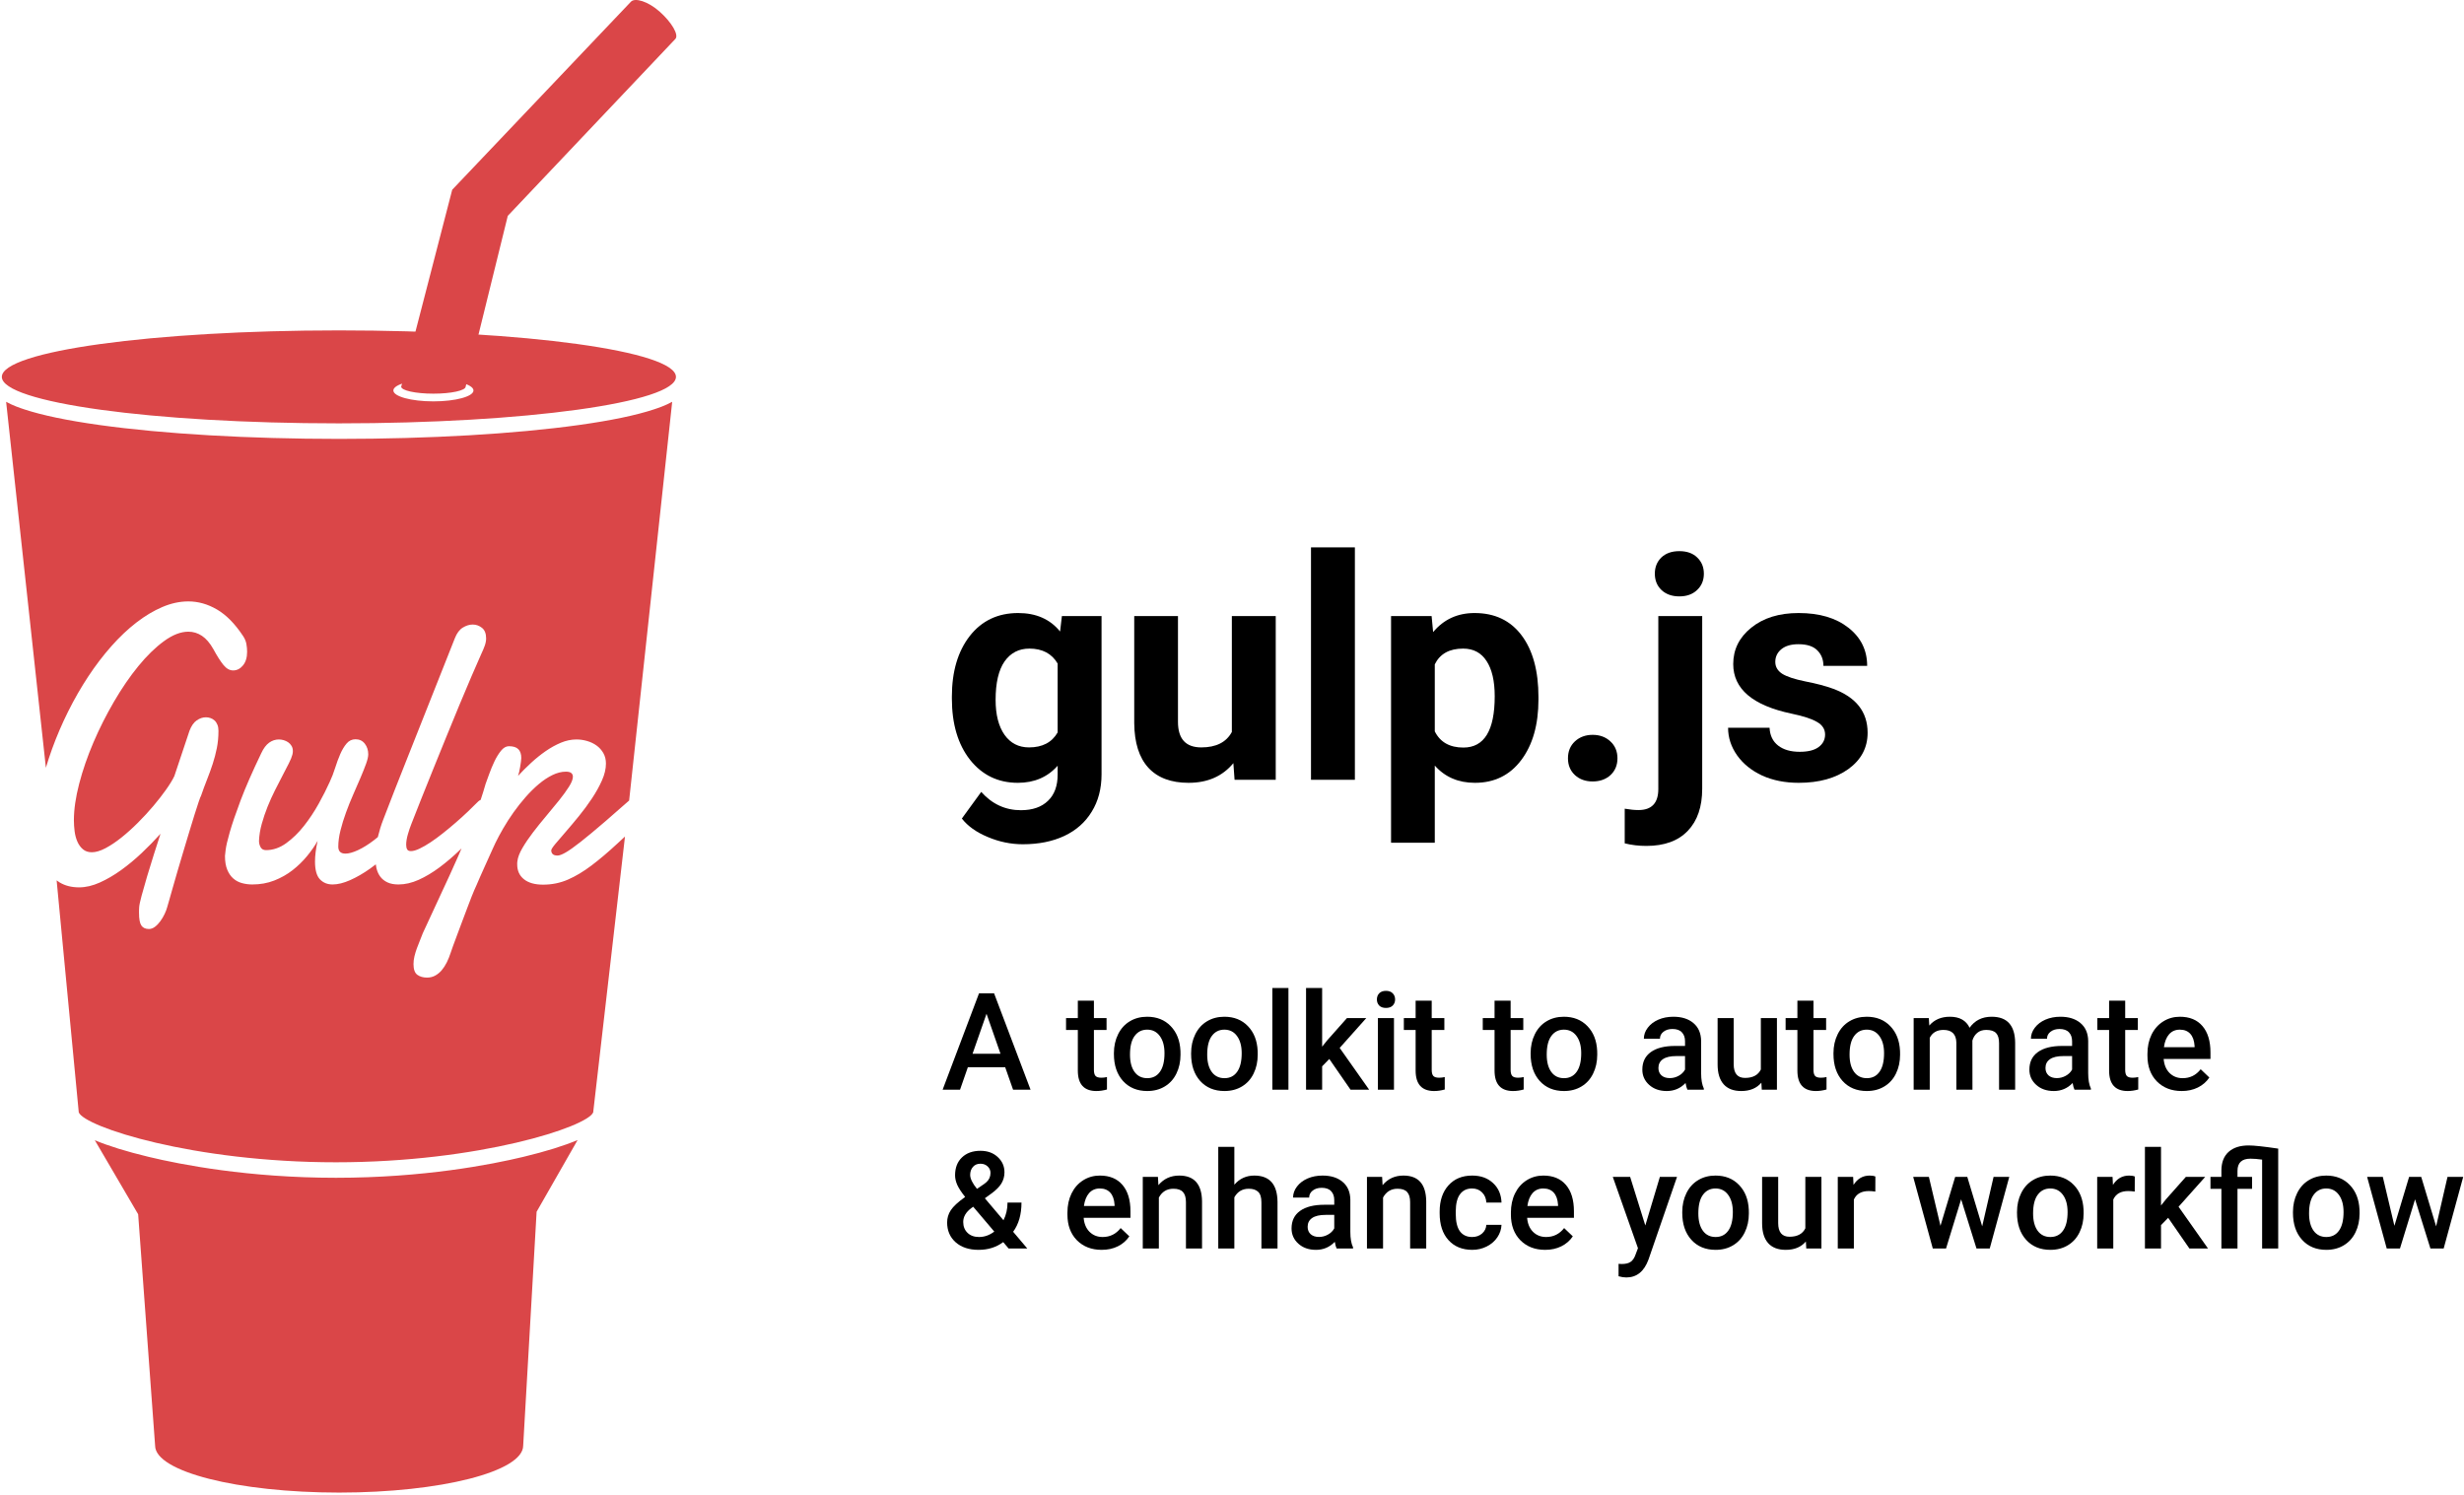 <svg width="636" height="386" viewBox="0 0 636 386" fill="none" xmlns="http://www.w3.org/2000/svg">
<path d="M245.695 179.853C245.695 173.368 247.232 168.147 250.305 164.188C253.404 160.23 257.57 158.251 262.805 158.251C267.44 158.251 271.047 159.84 273.625 163.017L274.094 159.032H284.328V199.892C284.328 203.59 283.482 206.806 281.789 209.54C280.122 212.274 277.766 214.358 274.719 215.79C271.672 217.222 268.104 217.938 264.016 217.938C260.917 217.938 257.896 217.313 254.953 216.063C252.01 214.84 249.784 213.251 248.273 211.298L253.273 204.423C256.086 207.574 259.497 209.149 263.508 209.149C266.503 209.149 268.833 208.342 270.5 206.728C272.167 205.139 273 202.873 273 199.931V197.665C270.396 200.608 266.971 202.079 262.727 202.079C257.648 202.079 253.534 200.1 250.383 196.142C247.258 192.157 245.695 186.884 245.695 180.321V179.853ZM256.984 180.673C256.984 184.501 257.753 187.509 259.289 189.696C260.826 191.858 262.935 192.938 265.617 192.938C269.055 192.938 271.516 191.649 273 189.071V171.298C271.49 168.72 269.055 167.431 265.695 167.431C262.987 167.431 260.852 168.537 259.289 170.751C257.753 172.965 256.984 176.272 256.984 180.673Z" fill="black"/>
<path d="M318.352 197.001C315.565 200.386 311.711 202.079 306.789 202.079C302.258 202.079 298.794 200.777 296.398 198.173C294.029 195.569 292.818 191.754 292.766 186.728V159.032H304.055V186.337C304.055 190.738 306.06 192.938 310.07 192.938C313.898 192.938 316.529 191.61 317.961 188.954V159.032H329.289V201.298H318.664L318.352 197.001Z" fill="black"/>
<path d="M349.719 201.298H338.391V141.298H349.719V201.298Z" fill="black"/>
<path d="M397.102 180.556C397.102 187.066 395.617 192.287 392.648 196.22C389.706 200.126 385.721 202.079 380.695 202.079C376.424 202.079 372.974 200.595 370.344 197.626V217.548H359.055V159.032H369.523L369.914 163.173C372.648 159.892 376.216 158.251 380.617 158.251C385.826 158.251 389.875 160.178 392.766 164.032C395.656 167.886 397.102 173.199 397.102 179.97V180.556ZM385.812 179.735C385.812 175.803 385.109 172.769 383.703 170.634C382.323 168.498 380.305 167.431 377.648 167.431C374.107 167.431 371.672 168.785 370.344 171.493V188.798C371.724 191.584 374.185 192.978 377.727 192.978C383.117 192.978 385.812 188.563 385.812 179.735Z" fill="black"/>
<path d="M404.719 195.751C404.719 193.954 405.318 192.496 406.516 191.376C407.74 190.256 409.263 189.696 411.086 189.696C412.935 189.696 414.458 190.256 415.656 191.376C416.88 192.496 417.492 193.954 417.492 195.751C417.492 197.522 416.893 198.967 415.695 200.087C414.497 201.181 412.961 201.728 411.086 201.728C409.237 201.728 407.714 201.181 406.516 200.087C405.318 198.967 404.719 197.522 404.719 195.751Z" fill="black"/>
<path d="M439.367 159.032V203.603C439.367 208.264 438.13 211.884 435.656 214.462C433.182 217.066 429.615 218.368 424.953 218.368C423 218.368 421.138 218.147 419.367 217.704V208.759C420.721 208.993 421.906 209.11 422.922 209.11C426.333 209.11 428.039 207.3 428.039 203.681V159.032H439.367ZM427.141 148.095C427.141 146.402 427.701 145.009 428.82 143.915C429.966 142.821 431.516 142.274 433.469 142.274C435.422 142.274 436.958 142.821 438.078 143.915C439.224 145.009 439.797 146.402 439.797 148.095C439.797 149.813 439.211 151.22 438.039 152.313C436.893 153.407 435.37 153.954 433.469 153.954C431.568 153.954 430.031 153.407 428.859 152.313C427.714 151.22 427.141 149.813 427.141 148.095Z" fill="black"/>
<path d="M471.086 189.618C471.086 188.238 470.396 187.157 469.016 186.376C467.661 185.569 465.474 184.853 462.453 184.228C452.401 182.118 447.375 177.847 447.375 171.415C447.375 167.665 448.924 164.54 452.023 162.04C455.148 159.514 459.224 158.251 464.25 158.251C469.615 158.251 473.898 159.514 477.102 162.04C480.331 164.566 481.945 167.847 481.945 171.884H470.656C470.656 170.269 470.135 168.941 469.094 167.899C468.052 166.832 466.424 166.298 464.211 166.298C462.31 166.298 460.839 166.728 459.797 167.587C458.755 168.446 458.234 169.54 458.234 170.868C458.234 172.118 458.82 173.134 459.992 173.915C461.19 174.67 463.195 175.334 466.008 175.907C468.82 176.454 471.19 177.079 473.117 177.782C479.081 179.97 482.062 183.759 482.062 189.149C482.062 193.004 480.409 196.129 477.102 198.524C473.794 200.894 469.523 202.079 464.289 202.079C460.747 202.079 457.596 201.454 454.836 200.204C452.102 198.928 449.953 197.196 448.391 195.009C446.828 192.795 446.047 190.412 446.047 187.86H456.75C456.854 189.866 457.596 191.402 458.977 192.47C460.357 193.537 462.206 194.071 464.523 194.071C466.685 194.071 468.312 193.668 469.406 192.86C470.526 192.027 471.086 190.946 471.086 189.618Z" fill="black"/>
<path d="M259.458 275.504H249.819L247.802 281.298H243.308L252.707 256.415H256.586L266.003 281.298H261.491L259.458 275.504ZM251.032 272.018H258.244L254.638 261.696L251.032 272.018Z" fill="black"/>
<path d="M282.358 258.312V262.807H285.622V265.883H282.358V276.205C282.358 276.911 282.495 277.424 282.768 277.743C283.053 278.051 283.554 278.205 284.272 278.205C284.75 278.205 285.235 278.148 285.725 278.034V281.247C284.779 281.509 283.868 281.64 282.99 281.64C279.8 281.64 278.205 279.879 278.205 276.359V265.883H275.163V262.807H278.205V258.312H282.358Z" fill="black"/>
<path d="M287.519 271.881C287.519 270.07 287.878 268.441 288.596 266.994C289.313 265.535 290.322 264.419 291.621 263.644C292.919 262.858 294.412 262.465 296.098 262.465C298.593 262.465 300.616 263.268 302.165 264.875C303.726 266.481 304.569 268.611 304.694 271.266L304.711 272.24C304.711 274.063 304.358 275.692 303.652 277.128C302.957 278.563 301.954 279.674 300.644 280.46C299.345 281.247 297.841 281.64 296.132 281.64C293.523 281.64 291.433 280.774 289.86 279.042C288.299 277.299 287.519 274.98 287.519 272.086V271.881ZM291.672 272.24C291.672 274.143 292.065 275.635 292.851 276.718C293.637 277.789 294.731 278.324 296.132 278.324C297.534 278.324 298.622 277.777 299.396 276.684C300.183 275.59 300.576 273.989 300.576 271.881C300.576 270.013 300.171 268.532 299.362 267.438C298.565 266.344 297.477 265.797 296.098 265.797C294.742 265.797 293.666 266.339 292.868 267.421C292.071 268.492 291.672 270.098 291.672 272.24Z" fill="black"/>
<path d="M307.446 271.881C307.446 270.07 307.805 268.441 308.522 266.994C309.24 265.535 310.249 264.419 311.547 263.644C312.846 262.858 314.339 262.465 316.025 262.465C318.52 262.465 320.542 263.268 322.092 264.875C323.653 266.481 324.496 268.611 324.621 271.266L324.638 272.24C324.638 274.063 324.285 275.692 323.579 277.128C322.884 278.563 321.881 279.674 320.571 280.46C319.272 281.247 317.768 281.64 316.059 281.64C313.45 281.64 311.359 280.774 309.787 279.042C308.226 277.299 307.446 274.98 307.446 272.086V271.881ZM311.599 272.24C311.599 274.143 311.992 275.635 312.778 276.718C313.564 277.789 314.658 278.324 316.059 278.324C317.46 278.324 318.549 277.777 319.323 276.684C320.109 275.59 320.502 273.989 320.502 271.881C320.502 270.013 320.098 268.532 319.289 267.438C318.492 266.344 317.403 265.797 316.025 265.797C314.669 265.797 313.592 266.339 312.795 267.421C311.997 268.492 311.599 270.098 311.599 272.24Z" fill="black"/>
<path d="M332.568 281.298H328.415V255.048H332.568V281.298Z" fill="black"/>
<path d="M343.112 273.368L341.267 275.265V281.298H337.114V255.048H341.267V270.189L342.565 268.566L347.675 262.807H352.666L345.795 270.514L353.4 281.298H348.598L343.112 273.368Z" fill="black"/>
<path d="M359.809 281.298H355.656V262.807H359.809V281.298ZM355.4 258.004C355.4 257.366 355.599 256.837 355.998 256.415C356.408 255.993 356.989 255.783 357.741 255.783C358.493 255.783 359.074 255.993 359.484 256.415C359.895 256.837 360.1 257.366 360.1 258.004C360.1 258.631 359.895 259.155 359.484 259.577C359.074 259.987 358.493 260.192 357.741 260.192C356.989 260.192 356.408 259.987 355.998 259.577C355.599 259.155 355.4 258.631 355.4 258.004Z" fill="black"/>
<path d="M369.55 258.312V262.807H372.814V265.883H369.55V276.205C369.55 276.911 369.687 277.424 369.96 277.743C370.245 278.051 370.747 278.205 371.464 278.205C371.943 278.205 372.427 278.148 372.917 278.034V281.247C371.971 281.509 371.06 281.64 370.183 281.64C366.993 281.64 365.397 279.879 365.397 276.359V265.883H362.355V262.807H365.397V258.312H369.55Z" fill="black"/>
<path d="M389.921 258.312V262.807H393.186V265.883H389.921V276.205C389.921 276.911 390.058 277.424 390.332 277.743C390.616 278.051 391.118 278.205 391.835 278.205C392.314 278.205 392.798 278.148 393.288 278.034V281.247C392.342 281.509 391.431 281.64 390.554 281.64C387.364 281.64 385.769 279.879 385.769 276.359V265.883H382.727V262.807H385.769V258.312H389.921Z" fill="black"/>
<path d="M395.083 271.881C395.083 270.07 395.441 268.441 396.159 266.994C396.877 265.535 397.885 264.419 399.184 263.644C400.483 262.858 401.975 262.465 403.662 262.465C406.157 262.465 408.179 263.268 409.729 264.875C411.289 266.481 412.132 268.611 412.258 271.266L412.275 272.24C412.275 274.063 411.922 275.692 411.215 277.128C410.52 278.563 409.518 279.674 408.208 280.46C406.909 281.247 405.405 281.64 403.696 281.64C401.087 281.64 398.996 280.774 397.424 279.042C395.863 277.299 395.083 274.98 395.083 272.086V271.881ZM399.235 272.24C399.235 274.143 399.628 275.635 400.415 276.718C401.201 277.789 402.294 278.324 403.696 278.324C405.097 278.324 406.185 277.777 406.96 276.684C407.746 275.59 408.139 273.989 408.139 271.881C408.139 270.013 407.735 268.532 406.926 267.438C406.128 266.344 405.04 265.797 403.662 265.797C402.306 265.797 401.229 266.339 400.432 267.421C399.634 268.492 399.235 270.098 399.235 272.24Z" fill="black"/>
<path d="M435.551 281.298C435.369 280.945 435.209 280.369 435.073 279.572C433.751 280.95 432.133 281.64 430.219 281.64C428.362 281.64 426.847 281.11 425.673 280.05C424.5 278.991 423.913 277.681 423.913 276.12C423.913 274.149 424.642 272.639 426.101 271.591C427.57 270.531 429.667 270.001 432.39 270.001H434.936V268.788C434.936 267.831 434.668 267.068 434.133 266.498C433.597 265.917 432.783 265.626 431.689 265.626C430.743 265.626 429.969 265.866 429.365 266.344C428.761 266.811 428.459 267.41 428.459 268.139H424.306C424.306 267.125 424.642 266.179 425.314 265.302C425.987 264.413 426.898 263.718 428.049 263.217C429.211 262.715 430.504 262.465 431.928 262.465C434.093 262.465 435.819 263.012 437.106 264.105C438.394 265.188 439.055 266.715 439.089 268.686V277.025C439.089 278.689 439.322 280.016 439.79 281.007V281.298H435.551ZM430.988 278.307C431.809 278.307 432.578 278.108 433.295 277.709C434.025 277.31 434.571 276.775 434.936 276.103V272.616H432.697C431.159 272.616 430.003 272.884 429.228 273.419C428.453 273.955 428.066 274.713 428.066 275.692C428.066 276.49 428.328 277.128 428.852 277.606C429.388 278.074 430.1 278.307 430.988 278.307Z" fill="black"/>
<path d="M454.641 279.486C453.422 280.922 451.69 281.64 449.445 281.64C447.44 281.64 445.919 281.053 444.882 279.879C443.857 278.706 443.344 277.008 443.344 274.787V262.807H447.497V274.735C447.497 277.082 448.471 278.256 450.419 278.256C452.436 278.256 453.798 277.532 454.504 276.085V262.807H458.657V281.298H454.743L454.641 279.486Z" fill="black"/>
<path d="M468.09 258.312V262.807H471.354V265.883H468.09V276.205C468.09 276.911 468.227 277.424 468.5 277.743C468.785 278.051 469.287 278.205 470.004 278.205C470.483 278.205 470.967 278.148 471.457 278.034V281.247C470.511 281.509 469.6 281.64 468.723 281.64C465.533 281.64 463.938 279.879 463.938 276.359V265.883H460.896V262.807H463.938V258.312H468.09Z" fill="black"/>
<path d="M473.251 271.881C473.251 270.07 473.61 268.441 474.328 266.994C475.046 265.535 476.054 264.419 477.353 263.644C478.652 262.858 480.144 262.465 481.831 262.465C484.326 262.465 486.348 263.268 487.897 264.875C489.458 266.481 490.301 268.611 490.427 271.266L490.444 272.24C490.444 274.063 490.091 275.692 489.384 277.128C488.689 278.563 487.687 279.674 486.376 280.46C485.078 281.247 483.574 281.64 481.865 281.64C479.256 281.64 477.165 280.774 475.593 279.042C474.032 277.299 473.251 274.98 473.251 272.086V271.881ZM477.404 272.24C477.404 274.143 477.797 275.635 478.583 276.718C479.37 277.789 480.463 278.324 481.865 278.324C483.266 278.324 484.354 277.777 485.129 276.684C485.915 275.59 486.308 273.989 486.308 271.881C486.308 270.013 485.904 268.532 485.095 267.438C484.297 266.344 483.209 265.797 481.831 265.797C480.475 265.797 479.398 266.339 478.601 267.421C477.803 268.492 477.404 270.098 477.404 272.24Z" fill="black"/>
<path d="M497.861 262.807L497.98 264.738C499.279 263.222 501.057 262.465 503.312 262.465C505.785 262.465 507.477 263.41 508.388 265.302C509.733 263.41 511.624 262.465 514.062 262.465C516.101 262.465 517.617 263.029 518.608 264.157C519.611 265.285 520.123 266.948 520.146 269.147V281.298H515.993V269.267C515.993 268.093 515.737 267.233 515.224 266.686C514.711 266.139 513.863 265.866 512.678 265.866C511.732 265.866 510.957 266.122 510.354 266.635C509.761 267.136 509.345 267.797 509.106 268.617L509.123 281.298H504.97V269.13C504.913 266.954 503.802 265.866 501.638 265.866C499.974 265.866 498.795 266.544 498.1 267.899V281.298H493.947V262.807H497.861Z" fill="black"/>
<path d="M535.458 281.298C535.276 280.945 535.117 280.369 534.98 279.572C533.658 280.95 532.041 281.64 530.126 281.64C528.269 281.64 526.754 281.11 525.581 280.05C524.407 278.991 523.82 277.681 523.82 276.12C523.82 274.149 524.549 272.639 526.008 271.591C527.478 270.531 529.574 270.001 532.297 270.001H534.843V268.788C534.843 267.831 534.576 267.068 534.04 266.498C533.505 265.917 532.69 265.626 531.596 265.626C530.651 265.626 529.876 265.866 529.272 266.344C528.668 266.811 528.366 267.41 528.366 268.139H524.213C524.213 267.125 524.549 266.179 525.222 265.302C525.894 264.413 526.805 263.718 527.956 263.217C529.118 262.715 530.411 262.465 531.835 262.465C534 262.465 535.726 263.012 537.014 264.105C538.301 265.188 538.962 266.715 538.996 268.686V277.025C538.996 278.689 539.23 280.016 539.697 281.007V281.298H535.458ZM530.896 278.307C531.716 278.307 532.485 278.108 533.203 277.709C533.932 277.31 534.479 276.775 534.843 276.103V272.616H532.604C531.066 272.616 529.91 272.884 529.135 273.419C528.361 273.955 527.973 274.713 527.973 275.692C527.973 276.49 528.235 277.128 528.759 277.606C529.295 278.074 530.007 278.307 530.896 278.307Z" fill="black"/>
<path d="M548.549 258.312V262.807H551.813V265.883H548.549V276.205C548.549 276.911 548.686 277.424 548.959 277.743C549.244 278.051 549.746 278.205 550.463 278.205C550.942 278.205 551.426 278.148 551.916 278.034V281.247C550.97 281.509 550.059 281.64 549.182 281.64C545.992 281.64 544.396 279.879 544.396 276.359V265.883H541.354V262.807H544.396V258.312H548.549Z" fill="black"/>
<path d="M563.144 281.64C560.512 281.64 558.376 280.814 556.735 279.162C555.106 277.498 554.292 275.288 554.292 272.531V272.018C554.292 270.172 554.645 268.526 555.351 267.079C556.069 265.621 557.071 264.487 558.359 263.678C559.646 262.869 561.082 262.465 562.666 262.465C565.183 262.465 567.126 263.268 568.493 264.875C569.872 266.481 570.561 268.754 570.561 271.693V273.368H558.479C558.604 274.895 559.111 276.103 560 276.991C560.9 277.88 562.028 278.324 563.383 278.324C565.286 278.324 566.835 277.555 568.032 276.017L570.271 278.153C569.53 279.258 568.539 280.119 567.297 280.734C566.066 281.338 564.682 281.64 563.144 281.64ZM562.648 265.797C561.509 265.797 560.586 266.196 559.88 266.994C559.185 267.791 558.741 268.902 558.547 270.326H566.459V270.019C566.368 268.629 565.998 267.58 565.349 266.874C564.699 266.156 563.799 265.797 562.648 265.797Z" fill="black"/>
<path d="M244.47 315.582C244.47 314.431 244.783 313.377 245.41 312.42C246.036 311.451 247.272 310.306 249.118 308.985C248.15 307.766 247.472 306.729 247.084 305.875C246.708 305.02 246.521 304.194 246.521 303.396C246.521 301.448 247.113 299.91 248.298 298.782C249.483 297.643 251.078 297.073 253.083 297.073C254.895 297.073 256.376 297.609 257.526 298.68C258.688 299.739 259.27 301.055 259.27 302.627C259.27 303.664 259.007 304.621 258.483 305.499C257.959 306.364 257.099 307.23 255.903 308.096L254.211 309.327L259.013 315C259.708 313.633 260.056 312.112 260.056 310.438H263.662C263.662 313.502 262.944 316.014 261.508 317.974L265.166 322.298H260.346L258.945 320.64C257.167 321.973 255.048 322.64 252.587 322.64C250.126 322.64 248.155 321.99 246.674 320.691C245.205 319.381 244.47 317.678 244.47 315.582ZM252.707 319.324C254.108 319.324 255.419 318.857 256.638 317.923L251.203 311.514L250.673 311.89C249.306 312.927 248.623 314.112 248.623 315.445C248.623 316.596 248.993 317.53 249.733 318.248C250.474 318.965 251.465 319.324 252.707 319.324ZM250.417 303.294C250.417 304.251 251.004 305.453 252.177 306.9L254.074 305.601L254.604 305.174C255.31 304.547 255.664 303.744 255.664 302.764C255.664 302.115 255.419 301.562 254.929 301.106C254.439 300.639 253.818 300.406 253.066 300.406C252.257 300.406 251.613 300.679 251.135 301.226C250.656 301.773 250.417 302.462 250.417 303.294Z" fill="black"/>
<path d="M284.375 322.64C281.743 322.64 279.606 321.814 277.966 320.162C276.337 318.498 275.522 316.288 275.522 313.531V313.018C275.522 311.172 275.875 309.526 276.582 308.079C277.299 306.621 278.302 305.487 279.589 304.678C280.877 303.869 282.312 303.465 283.896 303.465C286.414 303.465 288.356 304.268 289.724 305.875C291.102 307.481 291.792 309.754 291.792 312.693V314.368H279.709C279.834 315.895 280.341 317.103 281.23 317.991C282.13 318.88 283.258 319.324 284.614 319.324C286.516 319.324 288.066 318.555 289.262 317.017L291.501 319.153C290.76 320.258 289.769 321.119 288.527 321.734C287.297 322.338 285.913 322.64 284.375 322.64ZM283.879 306.797C282.74 306.797 281.817 307.196 281.11 307.994C280.415 308.791 279.971 309.902 279.777 311.326H287.69V311.019C287.599 309.629 287.229 308.58 286.579 307.874C285.93 307.156 285.03 306.797 283.879 306.797Z" fill="black"/>
<path d="M298.884 303.807L299.003 305.943C300.371 304.291 302.165 303.465 304.387 303.465C308.238 303.465 310.197 305.669 310.266 310.079V322.298H306.113V310.318C306.113 309.144 305.856 308.278 305.344 307.72C304.842 307.151 304.016 306.866 302.866 306.866C301.191 306.866 299.943 307.623 299.123 309.139V322.298H294.97V303.807H298.884Z" fill="black"/>
<path d="M318.605 305.823C319.961 304.251 321.676 303.465 323.75 303.465C327.692 303.465 329.691 305.715 329.748 310.215V322.298H325.595V310.369C325.595 309.093 325.316 308.193 324.758 307.669C324.211 307.133 323.402 306.866 322.331 306.866C320.668 306.866 319.426 307.606 318.605 309.087V322.298H314.453V296.048H318.605V305.823Z" fill="black"/>
<path d="M345.009 322.298C344.827 321.945 344.667 321.369 344.531 320.572C343.209 321.95 341.591 322.64 339.677 322.64C337.82 322.64 336.305 322.11 335.131 321.05C333.958 319.991 333.371 318.681 333.371 317.12C333.371 315.149 334.1 313.639 335.559 312.591C337.028 311.531 339.125 311.001 341.848 311.001H344.394V309.788C344.394 308.831 344.126 308.068 343.591 307.498C343.055 306.917 342.241 306.626 341.147 306.626C340.201 306.626 339.427 306.866 338.823 307.344C338.219 307.811 337.917 308.41 337.917 309.139H333.764C333.764 308.125 334.1 307.179 334.772 306.302C335.445 305.413 336.356 304.718 337.507 304.217C338.669 303.715 339.962 303.465 341.386 303.465C343.551 303.465 345.277 304.012 346.564 305.105C347.852 306.188 348.513 307.715 348.547 309.686V318.025C348.547 319.689 348.78 321.016 349.248 322.007V322.298H345.009ZM340.446 319.307C341.267 319.307 342.036 319.108 342.753 318.709C343.483 318.31 344.029 317.775 344.394 317.103V313.616H342.155C340.617 313.616 339.461 313.884 338.686 314.419C337.911 314.955 337.524 315.713 337.524 316.692C337.524 317.49 337.786 318.128 338.31 318.606C338.846 319.074 339.558 319.307 340.446 319.307Z" fill="black"/>
<path d="M356.75 303.807L356.87 305.943C358.237 304.291 360.031 303.465 362.253 303.465C366.104 303.465 368.063 305.669 368.132 310.079V322.298H363.979V310.318C363.979 309.144 363.723 308.278 363.21 307.72C362.709 307.151 361.883 306.866 360.732 306.866C359.057 306.866 357.81 307.623 356.989 309.139V322.298H352.836V303.807H356.75Z" fill="black"/>
<path d="M379.975 319.324C381.012 319.324 381.872 319.022 382.556 318.418C383.239 317.815 383.604 317.068 383.649 316.18H387.563C387.517 317.33 387.159 318.407 386.486 319.41C385.814 320.401 384.903 321.187 383.752 321.768C382.601 322.349 381.359 322.64 380.026 322.64C377.44 322.64 375.389 321.802 373.874 320.127C372.359 318.453 371.601 316.14 371.601 313.189V312.762C371.601 309.948 372.353 307.697 373.857 306.011C375.361 304.314 377.412 303.465 380.009 303.465C382.208 303.465 383.997 304.109 385.375 305.396C386.765 306.672 387.495 308.353 387.563 310.438H383.649C383.604 309.378 383.239 308.506 382.556 307.823C381.883 307.139 381.023 306.797 379.975 306.797C378.631 306.797 377.594 307.287 376.865 308.267C376.136 309.236 375.765 310.711 375.754 312.693V313.36C375.754 315.365 376.113 316.863 376.831 317.854C377.56 318.834 378.608 319.324 379.975 319.324Z" fill="black"/>
<path d="M398.842 322.64C396.21 322.64 394.074 321.814 392.434 320.162C390.804 318.498 389.99 316.288 389.99 313.531V313.018C389.99 311.172 390.343 309.526 391.049 308.079C391.767 306.621 392.77 305.487 394.057 304.678C395.345 303.869 396.78 303.465 398.364 303.465C400.882 303.465 402.824 304.268 404.191 305.875C405.57 307.481 406.259 309.754 406.259 312.693V314.368H394.177C394.302 315.895 394.809 317.103 395.698 317.991C396.598 318.88 397.726 319.324 399.082 319.324C400.984 319.324 402.534 318.555 403.73 317.017L405.969 319.153C405.228 320.258 404.237 321.119 402.995 321.734C401.765 322.338 400.38 322.64 398.842 322.64ZM398.347 306.797C397.207 306.797 396.285 307.196 395.578 307.994C394.883 308.791 394.439 309.902 394.245 311.326H402.158V311.019C402.067 309.629 401.696 308.58 401.047 307.874C400.397 307.156 399.497 306.797 398.347 306.797Z" fill="black"/>
<path d="M424.682 316.351L428.442 303.807H432.868L425.52 325.101C424.392 328.211 422.478 329.766 419.777 329.766C419.174 329.766 418.507 329.664 417.778 329.458V326.246L418.564 326.297C419.612 326.297 420.398 326.103 420.922 325.716C421.458 325.34 421.879 324.702 422.187 323.802L422.785 322.212L416.291 303.807H420.769L424.682 316.351Z" fill="black"/>
<path d="M434.218 312.881C434.218 311.07 434.577 309.441 435.295 307.994C436.013 306.535 437.021 305.419 438.32 304.644C439.619 303.858 441.111 303.465 442.797 303.465C445.292 303.465 447.315 304.268 448.864 305.875C450.425 307.481 451.268 309.611 451.394 312.266L451.411 313.24C451.411 315.063 451.057 316.692 450.351 318.128C449.656 319.563 448.653 320.674 447.343 321.46C446.044 322.247 444.541 322.64 442.832 322.64C440.222 322.64 438.132 321.774 436.56 320.042C434.999 318.299 434.218 315.98 434.218 313.086V312.881ZM438.371 313.24C438.371 315.143 438.764 316.635 439.55 317.718C440.336 318.789 441.43 319.324 442.832 319.324C444.233 319.324 445.321 318.777 446.096 317.684C446.882 316.59 447.275 314.989 447.275 312.881C447.275 311.013 446.87 309.532 446.062 308.438C445.264 307.344 444.176 306.797 442.797 306.797C441.442 306.797 440.365 307.339 439.567 308.421C438.77 309.492 438.371 311.098 438.371 313.24Z" fill="black"/>
<path d="M466.125 320.486C464.906 321.922 463.174 322.64 460.93 322.64C458.924 322.64 457.403 322.053 456.367 320.879C455.341 319.706 454.829 318.008 454.829 315.787V303.807H458.981V315.735C458.981 318.082 459.956 319.256 461.904 319.256C463.92 319.256 465.282 318.532 465.988 317.085V303.807H470.141V322.298H466.228L466.125 320.486Z" fill="black"/>
<path d="M484.052 307.601C483.505 307.509 482.941 307.464 482.36 307.464C480.458 307.464 479.176 308.193 478.515 309.651V322.298H474.362V303.807H478.327L478.43 305.875C479.432 304.268 480.822 303.465 482.6 303.465C483.192 303.465 483.682 303.545 484.069 303.704L484.052 307.601Z" fill="black"/>
<path d="M511.635 316.573L514.575 303.807H518.625L513.583 322.298H510.166L506.201 309.6L502.304 322.298H498.886L493.828 303.807H497.878L500.869 316.436L504.663 303.807H507.79L511.635 316.573Z" fill="black"/>
<path d="M520.625 312.881C520.625 311.07 520.983 309.441 521.701 307.994C522.419 306.535 523.427 305.419 524.726 304.644C526.025 303.858 527.517 303.465 529.204 303.465C531.699 303.465 533.721 304.268 535.271 305.875C536.831 307.481 537.674 309.611 537.8 312.266L537.817 313.24C537.817 315.063 537.464 316.692 536.757 318.128C536.062 319.563 535.06 320.674 533.75 321.46C532.451 322.247 530.947 322.64 529.238 322.64C526.629 322.64 524.538 321.774 522.966 320.042C521.405 318.299 520.625 315.98 520.625 313.086V312.881ZM524.777 313.24C524.777 315.143 525.17 316.635 525.957 317.718C526.743 318.789 527.836 319.324 529.238 319.324C530.639 319.324 531.727 318.777 532.502 317.684C533.288 316.59 533.681 314.989 533.681 312.881C533.681 311.013 533.277 309.532 532.468 308.438C531.67 307.344 530.582 306.797 529.204 306.797C527.848 306.797 526.771 307.339 525.974 308.421C525.176 309.492 524.777 311.098 524.777 313.24Z" fill="black"/>
<path d="M551.01 307.601C550.463 307.509 549.899 307.464 549.318 307.464C547.416 307.464 546.134 308.193 545.473 309.651V322.298H541.32V303.807H545.285L545.388 305.875C546.39 304.268 547.78 303.465 549.558 303.465C550.15 303.465 550.64 303.545 551.027 303.704L551.01 307.601Z" fill="black"/>
<path d="M559.641 314.368L557.795 316.265V322.298H553.642V296.048H557.795V311.189L559.094 309.566L564.204 303.807H569.194L562.324 311.514L569.929 322.298H565.126L559.641 314.368Z" fill="black"/>
<path d="M583.891 299.346C582.729 299.187 581.726 299.107 580.883 299.107C578.65 299.107 577.534 300.155 577.534 302.251V303.807H581.293V306.883H577.534V322.298H573.381V306.883H570.561V303.807H573.381V302.149C573.392 300.064 574.007 298.469 575.227 297.364C576.457 296.247 578.189 295.689 580.422 295.689C581.812 295.689 584.353 295.962 588.044 296.509V322.298H583.891V299.346Z" fill="black"/>
<path d="M591.855 312.881C591.855 311.07 592.214 309.441 592.932 307.994C593.649 306.535 594.658 305.419 595.957 304.644C597.255 303.858 598.748 303.465 600.434 303.465C602.929 303.465 604.951 304.268 606.501 305.875C608.062 307.481 608.905 309.611 609.03 312.266L609.047 313.24C609.047 315.063 608.694 316.692 607.988 318.128C607.293 319.563 606.29 320.674 604.98 321.46C603.681 322.247 602.177 322.64 600.468 322.64C597.859 322.64 595.769 321.774 594.196 320.042C592.635 318.299 591.855 315.98 591.855 313.086V312.881ZM596.008 313.24C596.008 315.143 596.401 316.635 597.187 317.718C597.973 318.789 599.067 319.324 600.468 319.324C601.87 319.324 602.958 318.777 603.732 317.684C604.519 316.59 604.912 314.989 604.912 312.881C604.912 311.013 604.507 309.532 603.698 308.438C602.901 307.344 601.813 306.797 600.434 306.797C599.078 306.797 598.002 307.339 597.204 308.421C596.407 309.492 596.008 311.098 596.008 313.24Z" fill="black"/>
<path d="M628.803 316.573L631.743 303.807H635.793L630.751 322.298H627.333L623.369 309.6L619.472 322.298H616.054L610.996 303.807H615.046L618.037 316.436L621.831 303.807H624.958L628.803 316.573Z" fill="black"/>
<path fill-rule="evenodd" clip-rule="evenodd" d="M86.72 304.037C64.146 304.037 46.703 300.646 38.315 298.625C32.579 297.243 27.973 295.813 24.474 294.344L35.661 313.457L40.037 373.176C40.037 379.871 61.305 385.298 87.54 385.298C113.775 385.298 135.043 379.871 135.043 373.176L138.508 312.807L149.093 294.288C145.579 295.777 140.932 297.226 135.124 298.625C126.736 300.646 109.293 304.037 86.72 304.037ZM149.456 109.709C132.888 112.023 110.899 113.298 87.54 113.298C64.181 113.298 42.192 112.023 25.624 109.709C17.417 108.563 10.924 107.211 6.325 105.693C5.228 105.33 3.369 104.711 1.58 103.725L11.845 198.198C12.322 196.571 12.853 194.946 13.442 193.327C14.647 190.009 16.041 186.765 17.623 183.596C19.206 180.428 20.929 177.433 22.792 174.612C24.654 171.792 26.637 169.195 28.738 166.822C30.84 164.45 32.996 162.41 35.21 160.7C37.423 158.992 39.657 157.656 41.912 156.694C44.168 155.732 46.402 155.25 48.615 155.25C51.164 155.25 53.63 155.947 56.012 157.341C58.393 158.734 60.619 160.991 62.693 164.11C63.169 164.807 63.471 165.512 63.596 166.225C63.723 166.939 63.785 167.611 63.785 168.241C63.785 169.734 63.428 170.913 62.714 171.775C62 172.638 61.152 173.069 60.172 173.069C59.274 173.069 58.441 172.596 57.671 171.651C56.9 170.705 56.039 169.353 55.086 167.594C54.189 166.001 53.202 164.849 52.124 164.135C51.045 163.422 49.876 163.065 48.615 163.065C46.654 163.065 44.56 163.878 42.333 165.504C40.105 167.129 37.899 169.278 35.715 171.949C33.529 174.621 31.435 177.673 29.432 181.108C27.429 184.542 25.656 188.059 24.115 191.659C22.574 195.261 21.35 198.812 20.439 202.312C19.528 205.812 19.073 208.956 19.073 211.743C19.073 212.673 19.137 213.628 19.262 214.605C19.389 215.585 19.626 216.472 19.977 217.269C20.326 218.066 20.803 218.72 21.405 219.233C22.008 219.749 22.771 220.005 23.695 220.005C24.732 220.005 25.908 219.657 27.226 218.96C28.542 218.265 29.908 217.351 31.322 216.224C32.737 215.095 34.159 213.818 35.588 212.39C37.018 210.964 38.348 209.521 39.58 208.06C40.812 206.601 41.905 205.198 42.857 203.855C43.81 202.511 44.524 201.341 45.001 200.345L48.909 188.648C49.385 187.388 50.008 186.492 50.779 185.961C51.549 185.43 52.341 185.164 53.154 185.164C53.545 185.164 53.937 185.231 54.33 185.363C54.723 185.496 55.072 185.704 55.381 185.985C55.689 186.268 55.934 186.632 56.116 187.081C56.298 187.528 56.389 188.051 56.389 188.648C56.389 190.241 56.249 191.733 55.969 193.128C55.689 194.523 55.332 195.882 54.897 197.21C54.463 198.536 53.979 199.872 53.447 201.216C52.915 202.56 52.396 203.962 51.893 205.423C51.781 205.589 51.578 206.11 51.283 206.989C50.989 207.87 50.633 208.974 50.212 210.3C49.792 211.628 49.336 213.112 48.846 214.755C48.355 216.398 47.852 218.073 47.334 219.782C46.815 221.491 46.318 223.167 45.842 224.81C45.365 226.452 44.937 227.937 44.56 229.265C44.182 230.591 43.867 231.702 43.614 232.599C43.362 233.495 43.208 234.025 43.152 234.193C43.012 234.722 42.787 235.312 42.48 235.958C42.172 236.605 41.808 237.22 41.387 237.8C40.967 238.38 40.505 238.863 40 239.243C39.496 239.624 38.978 239.816 38.445 239.816C37.549 239.816 36.897 239.517 36.492 238.921C36.085 238.323 35.883 237.228 35.883 235.636V234.939C35.883 234.706 35.896 234.456 35.924 234.193C35.951 233.661 36.162 232.665 36.555 231.204C36.947 229.745 37.416 228.095 37.963 226.253C38.509 224.411 39.098 222.503 39.728 220.528C40.357 218.554 40.925 216.788 41.43 215.228C39.943 216.888 38.334 218.538 36.597 220.181C34.859 221.823 33.08 223.3 31.26 224.61C29.438 225.921 27.603 226.991 25.755 227.821C23.906 228.65 22.127 229.066 20.418 229.066C18.457 229.066 16.769 228.634 15.353 227.771C15.098 227.614 14.857 227.439 14.617 227.265L20.329 287.153C21.816 290.88 49.81 300.037 86.72 300.037C123.647 300.037 151.652 290.871 153.113 287.147L161.318 215.945C160.639 216.568 159.978 217.177 159.346 217.767C156.992 219.956 154.771 221.839 152.684 223.415C150.598 224.991 148.559 226.212 146.57 227.073C144.58 227.937 142.451 228.368 140.182 228.368C138.053 228.368 136.406 227.903 135.244 226.974C134.082 226.046 133.5 224.769 133.5 223.142V222.769C133.5 222.653 133.514 222.511 133.543 222.345C133.654 221.351 134.09 220.204 134.846 218.911C135.602 217.616 136.512 216.273 137.576 214.88C138.641 213.486 139.775 212.075 140.98 210.648C142.185 209.222 143.299 207.87 144.322 206.591C145.344 205.316 146.191 204.146 146.863 203.083C147.537 202.021 147.873 201.159 147.873 200.495C147.873 200.097 147.732 199.782 147.453 199.548C147.172 199.318 146.709 199.2 146.066 199.2C144.945 199.2 143.789 199.491 142.6 200.071C141.408 200.651 140.23 201.433 139.068 202.411C137.906 203.39 136.771 204.511 135.664 205.771C134.559 207.032 133.522 208.343 132.555 209.702C131.588 211.064 130.707 212.433 129.908 213.81C129.109 215.187 128.43 216.456 127.869 217.616C127.701 217.982 127.463 218.497 127.154 219.159C126.846 219.823 126.51 220.571 126.146 221.4C125.781 222.23 125.396 223.085 124.99 223.962C124.584 224.843 124.213 225.673 123.877 226.452C123.541 227.232 123.24 227.927 122.975 228.542C122.707 229.155 122.518 229.579 122.406 229.812C122.266 230.11 122.035 230.673 121.713 231.503C121.391 232.333 121.019 233.304 120.6 234.415C120.18 235.526 119.738 236.696 119.275 237.925C118.815 239.151 118.379 240.314 117.973 241.409C117.566 242.503 117.209 243.466 116.902 244.296C116.594 245.124 116.396 245.689 116.312 245.988C116.033 246.851 115.703 247.662 115.326 248.428C114.947 249.19 114.514 249.862 114.023 250.444C113.533 251.024 112.973 251.488 112.342 251.836C111.711 252.186 111.004 252.359 110.221 252.359C109.211 252.359 108.379 252.117 107.719 251.637C107.062 251.156 106.732 250.234 106.732 248.875C106.732 248.211 106.816 247.531 106.984 246.835C107.152 246.138 107.363 245.448 107.615 244.769C107.867 244.087 108.127 243.425 108.393 242.778C108.658 242.13 108.904 241.509 109.127 240.911C110.641 237.593 112.182 234.267 113.75 230.931C115.318 227.597 116.824 224.296 118.268 221.027C118.568 220.345 118.844 219.677 119.137 218.999C119.049 219.085 118.963 219.175 118.877 219.259C117.055 221.019 115.242 222.569 113.435 223.913C111.627 225.257 109.834 226.327 108.057 227.124C106.277 227.919 104.547 228.318 102.865 228.318C101.717 228.318 100.758 228.136 99.988 227.771C99.217 227.405 98.602 226.907 98.139 226.278C97.676 225.648 97.346 224.901 97.15 224.038C97.084 223.743 97.043 223.435 97 223.128C96.508 223.511 96.012 223.884 95.512 224.238C93.775 225.464 92.066 226.452 90.385 227.198C88.705 227.945 87.191 228.318 85.848 228.318C84.502 228.318 83.41 227.87 82.568 226.974C81.728 226.079 81.309 224.552 81.309 222.396C81.309 220.868 81.533 219.093 81.98 217.07C81.252 218.364 80.342 219.675 79.25 221.001C78.156 222.329 76.91 223.54 75.51 224.636C74.107 225.73 72.539 226.618 70.803 227.298C69.065 227.978 67.174 228.318 65.13 228.318C64.205 228.318 63.316 228.202 62.461 227.97C61.606 227.737 60.857 227.339 60.213 226.775C59.568 226.212 59.051 225.456 58.658 224.511C58.266 223.566 58.07 222.378 58.07 220.952C58.07 220.919 58.126 220.413 58.238 219.433C58.35 218.454 58.707 216.911 59.31 214.804C59.912 212.698 60.844 209.968 62.103 206.616C63.365 203.265 65.144 199.2 67.441 194.423C68.029 193.161 68.709 192.257 69.478 191.71C70.25 191.162 71.082 190.888 71.978 190.888C72.371 190.888 72.777 190.947 73.197 191.062C73.619 191.179 74.01 191.361 74.375 191.61C74.738 191.859 75.033 192.175 75.258 192.556C75.48 192.937 75.594 193.376 75.594 193.874C75.594 194.206 75.551 194.523 75.467 194.819C75.326 195.386 75.025 196.122 74.565 197.034C74.102 197.948 73.562 198.993 72.945 200.171C72.33 201.349 71.678 202.618 70.992 203.98C70.305 205.339 69.668 206.749 69.08 208.21C68.492 209.671 67.987 211.155 67.567 212.665C67.147 214.175 66.908 215.644 66.853 217.07C66.853 217.667 66.992 218.214 67.273 218.712C67.553 219.21 68.016 219.458 68.66 219.458C70.48 219.458 72.217 218.86 73.871 217.667C75.523 216.472 77.049 214.987 78.451 213.212C79.852 211.437 81.119 209.528 82.254 207.487C83.389 205.446 84.334 203.581 85.09 201.888C85.623 200.761 86.092 199.548 86.498 198.255C86.904 196.96 87.346 195.767 87.822 194.671C88.299 193.575 88.844 192.663 89.461 191.933C90.076 191.204 90.848 190.838 91.771 190.838C92.781 190.838 93.578 191.22 94.168 191.983C94.756 192.747 95.049 193.659 95.049 194.72C95.049 195.317 94.861 196.14 94.482 197.185C94.103 198.23 93.627 199.425 93.053 200.769C92.478 202.113 91.855 203.548 91.184 205.073C90.512 206.601 89.887 208.151 89.315 209.728C88.738 211.304 88.264 212.847 87.885 214.357C87.506 215.866 87.318 217.269 87.318 218.562C87.318 219.757 87.934 220.355 89.166 220.355C90.035 220.355 91.113 220.056 92.402 219.458C93.691 218.86 95.043 218.023 96.457 216.944C96.81 216.675 97.166 216.394 97.519 216.099C97.914 214.47 98.377 212.964 98.916 211.595C99.896 209.005 100.891 206.435 101.9 203.88C102.908 201.325 103.832 198.985 104.674 196.861L117.406 164.757C117.91 163.463 118.59 162.55 119.443 162.019C120.299 161.489 121.16 161.223 122.029 161.223C122.896 161.223 123.687 161.505 124.402 162.069C125.117 162.634 125.475 163.546 125.475 164.807C125.475 165.404 125.355 166.035 125.117 166.698C124.879 167.362 124.578 168.075 124.213 168.838C123.514 170.399 122.68 172.306 121.713 174.562C120.746 176.819 119.709 179.275 118.603 181.929C117.496 184.584 116.361 187.346 115.199 190.216C114.037 193.087 112.902 195.882 111.795 198.603C110.69 201.325 109.652 203.903 108.685 206.343C107.719 208.782 106.887 210.898 106.185 212.689C105.877 213.452 105.576 214.341 105.283 215.353C104.988 216.364 104.842 217.269 104.842 218.066C104.842 218.562 104.926 218.96 105.094 219.259C105.262 219.558 105.584 219.708 106.06 219.708C106.648 219.708 107.383 219.501 108.266 219.085C109.148 218.671 110.1 218.122 111.123 217.442C112.147 216.763 113.211 215.983 114.316 215.103C115.424 214.224 116.523 213.312 117.615 212.366C118.709 211.419 119.752 210.474 120.746 209.528C121.74 208.583 122.631 207.712 123.416 206.915C123.6 206.724 123.82 206.589 124.062 206.488C124.535 205.075 124.967 203.691 125.348 202.337C125.572 201.739 125.881 200.894 126.273 199.798C126.664 198.702 127.113 197.624 127.617 196.562C128.121 195.501 128.69 194.579 129.318 193.8C129.949 193.021 130.629 192.63 131.357 192.63C132.478 192.63 133.291 192.888 133.795 193.401C134.299 193.917 134.551 194.671 134.551 195.667C134.551 195.866 134.523 196.181 134.467 196.612C134.41 197.044 134.342 197.501 134.258 197.982C134.174 198.462 134.082 198.919 133.984 199.351C133.885 199.782 133.795 200.097 133.711 200.296C134.746 199.167 135.867 198.048 137.072 196.937C138.277 195.825 139.523 194.819 140.812 193.925C142.102 193.028 143.418 192.3 144.764 191.733C146.107 191.171 147.453 190.888 148.797 190.888C149.721 190.888 150.639 191.021 151.549 191.287C152.459 191.552 153.273 191.942 153.986 192.456C154.701 192.972 155.283 193.618 155.73 194.398C156.178 195.177 156.402 196.081 156.402 197.11C156.402 198.472 156.06 199.923 155.373 201.466C154.687 203.009 153.826 204.56 152.789 206.118C151.752 207.679 150.631 209.196 149.428 210.673C148.223 212.15 147.096 213.493 146.045 214.704C144.994 215.917 144.111 216.944 143.396 217.79C142.684 218.638 142.31 219.21 142.283 219.509C142.283 219.907 142.41 220.23 142.662 220.48C142.914 220.728 143.334 220.853 143.922 220.853C144.398 220.853 145.1 220.587 146.023 220.056C146.947 219.525 148.244 218.605 149.91 217.294C151.576 215.983 153.693 214.224 156.256 212.017C158.014 210.505 160.072 208.702 162.391 206.651L173.505 103.722C171.715 104.71 169.853 105.33 168.755 105.693C164.157 107.211 157.664 108.563 149.456 109.709ZM87.474 85.288C39.426 85.288 0.474 90.66 0.474 97.288C0.474 103.916 39.426 109.288 87.474 109.288C135.523 109.288 174.474 103.916 174.474 97.288C174.474 90.66 135.523 85.288 87.474 85.288ZM122.212 100.795C122.212 102.35 117.583 103.611 111.872 103.611C106.162 103.611 101.533 102.35 101.533 100.795C101.533 99.239 106.162 97.978 111.872 97.978C117.583 97.978 122.212 99.239 122.212 100.795Z" fill="#DA4648"/>
<path fill-rule="evenodd" clip-rule="evenodd" d="M103.627 99.55C103.576 99.632 103.549 99.716 103.549 99.8C103.549 100.807 107.276 101.622 111.872 101.622C116.469 101.622 120.195 100.807 120.195 99.8L131.066 55.722L174.299 10.078C174.313 10.064 174.327 10.049 174.34 10.034C175.255 8.999 173.398 5.796 170.317 3.049C167.236 0.302 163.909 -0.628 162.875 0.418C162.868 0.426 162.86 0.434 162.853 0.442L116.725 48.98L103.627 99.55Z" fill="#DA4648"/>
</svg>
